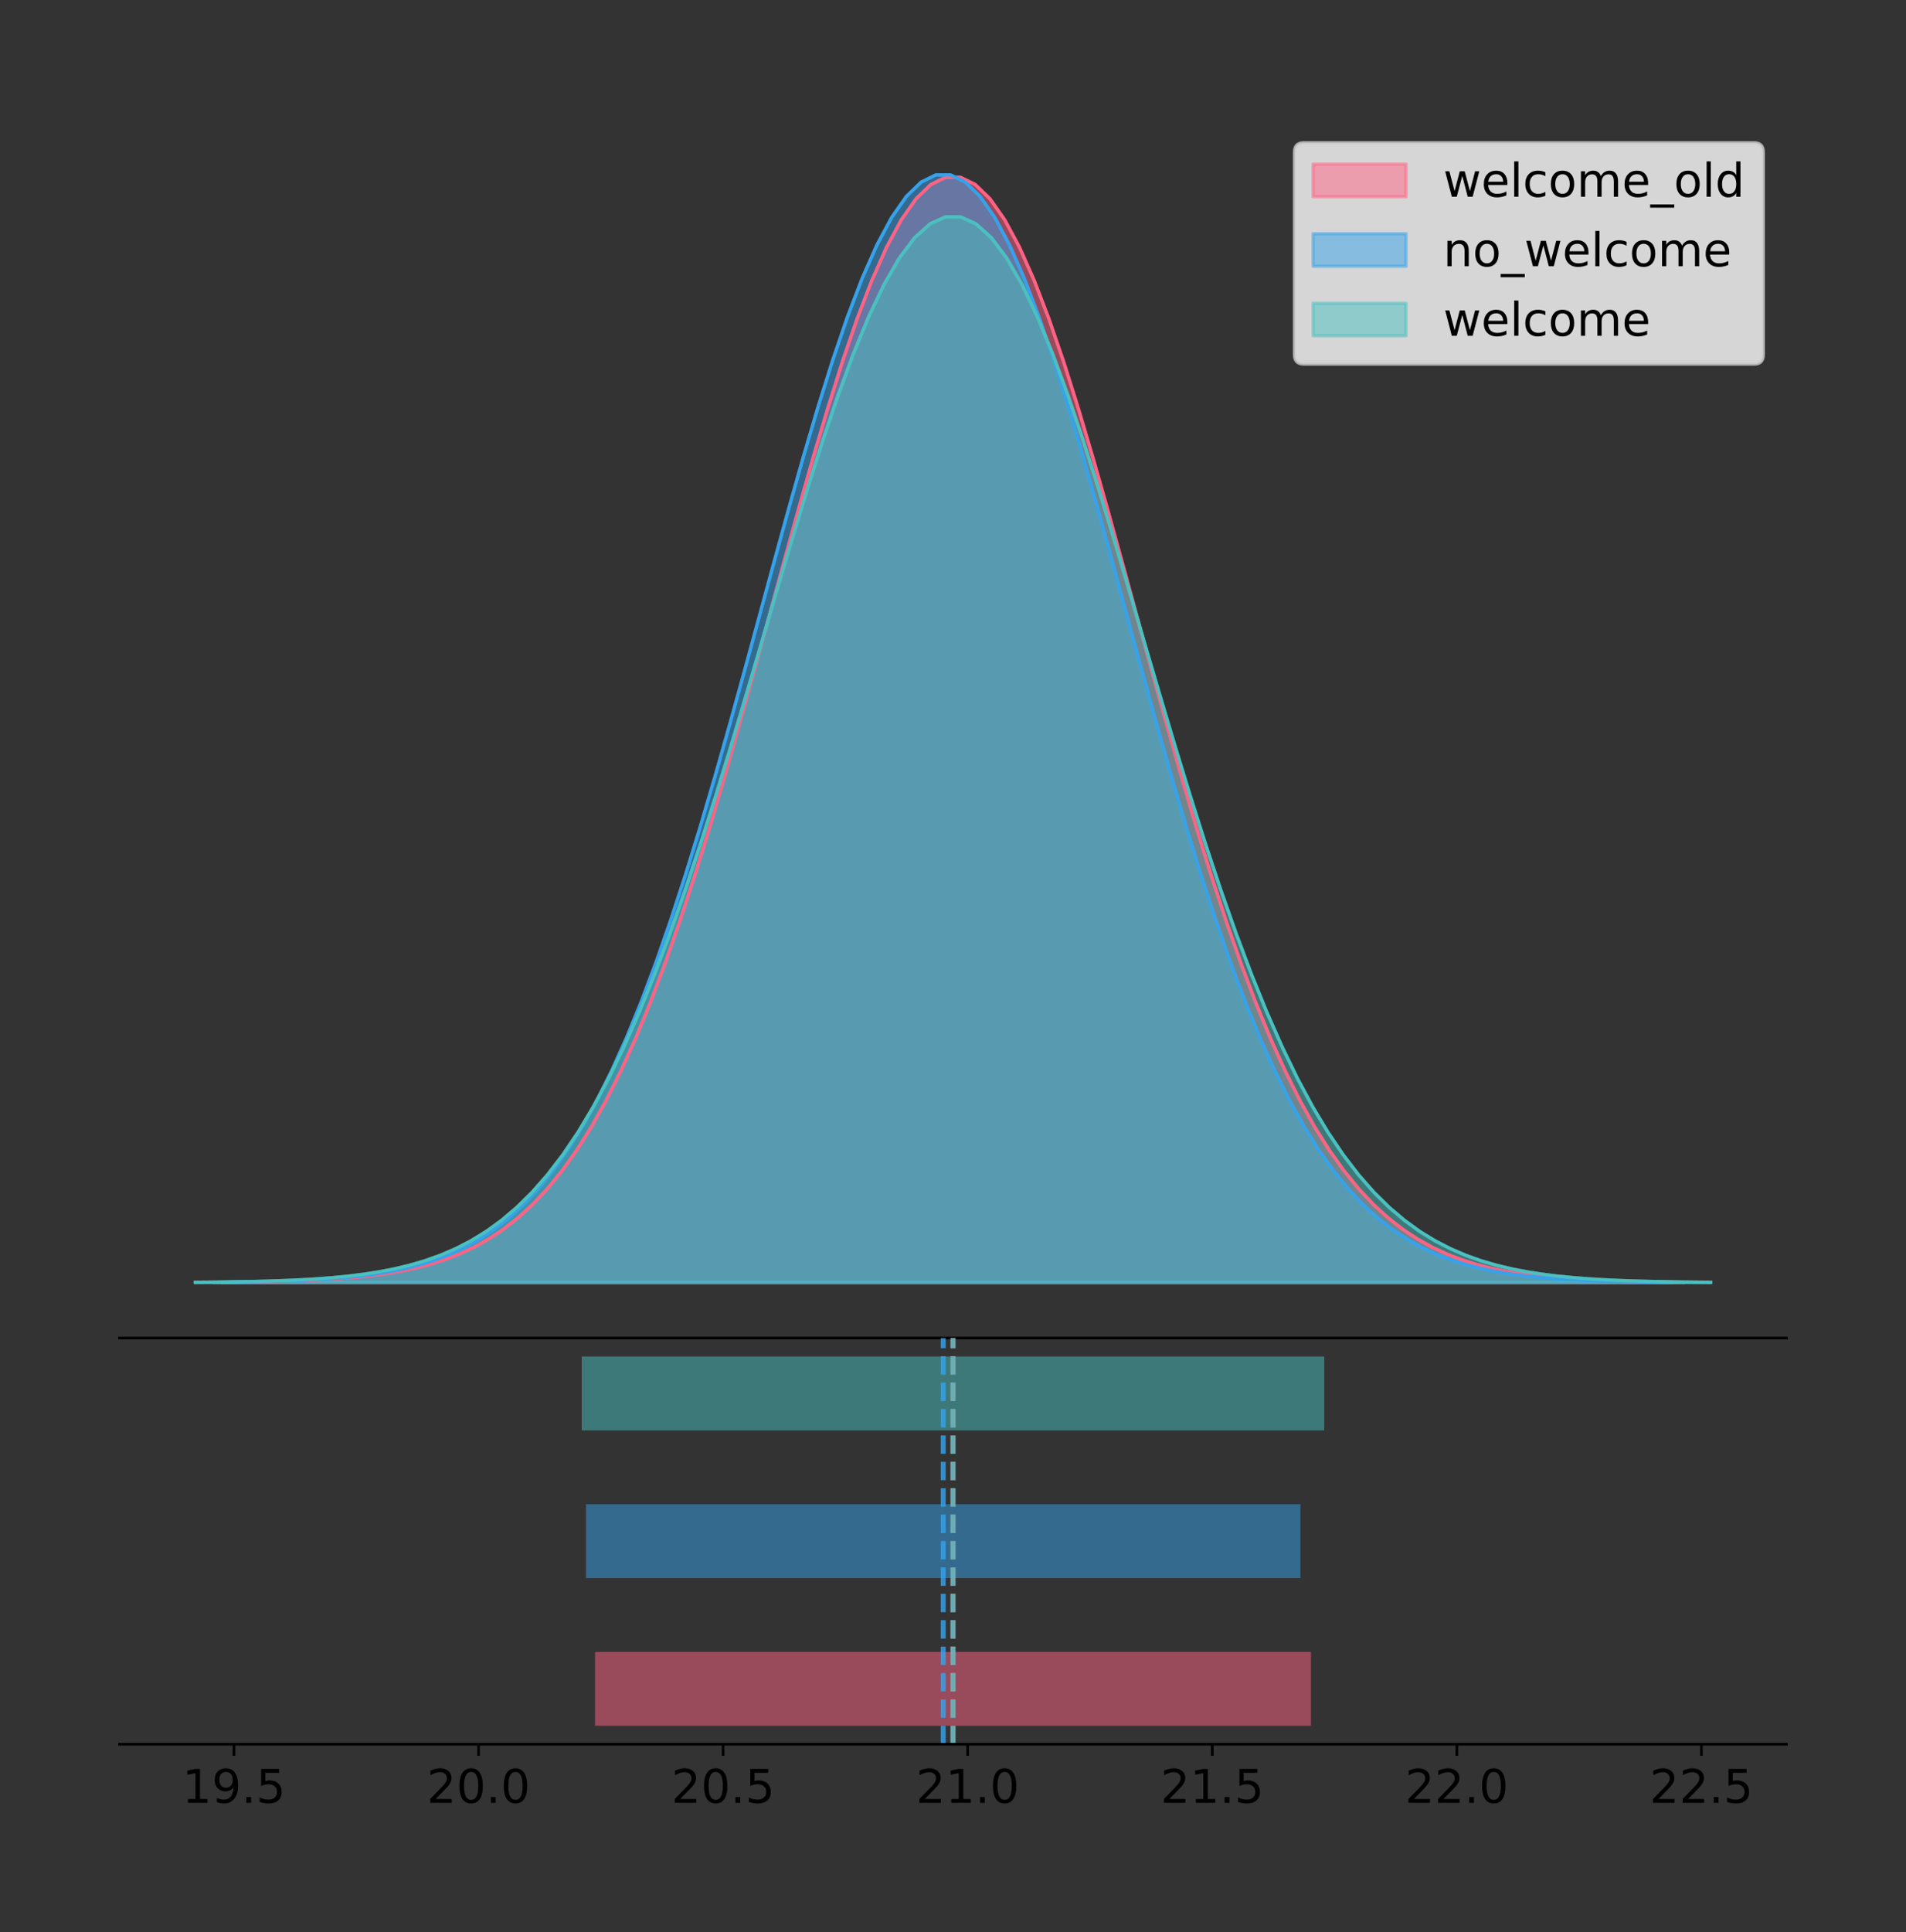 <?xml version="1.0" encoding="utf-8" standalone="no"?>
<!DOCTYPE svg PUBLIC "-//W3C//DTD SVG 1.1//EN"
  "http://www.w3.org/Graphics/SVG/1.1/DTD/svg11.dtd">
<!-- Created with matplotlib (https://matplotlib.org/) -->
<svg height="581.789pt" version="1.1" viewBox="0 0 574.2 581.789" width="574.2pt" xmlns="http://www.w3.org/2000/svg" xmlns:xlink="http://www.w3.org/1999/xlink">
 <rect x="0" y="0" width="574.2" height="581.789" fill="#333333" stroke="none"/>
 <defs>
  <style type="text/css">
*{stroke-linecap:butt;stroke-linejoin:round;}
  </style>
 </defs>
 <g id="figure_1">
  <g id="patch_1">
   <path d="M 0 581.789 
L 574.2 581.789 
L 574.2 0 
L 0 0 
z
" style="fill:none;"/>
  </g>
  <g id="axes_1">
   <g id="patch_2">
    <path d="M 36 402.93 
L 538.2 402.93 
L 538.2 36 
L 36 36 
z
" style="fill:none;"/>
   </g>
   <g id="PolyCollection_1">
    <defs>
     <path d="M 67.017 -195.538 
L 67.017 -195.65 
L 71.463 -195.692 
L 75.909 -195.749 
L 80.355 -195.824 
L 84.802 -195.924 
L 89.248 -196.056 
L 93.694 -196.229 
L 98.14 -196.453 
L 102.586 -196.742 
L 107.032 -197.111 
L 111.478 -197.581 
L 115.924 -198.173 
L 120.371 -198.916 
L 124.817 -199.839 
L 129.263 -200.978 
L 133.709 -202.375 
L 138.155 -204.075 
L 142.601 -206.128 
L 147.047 -208.589 
L 151.493 -211.517 
L 155.939 -214.975 
L 160.386 -219.028 
L 164.832 -223.74 
L 169.278 -229.178 
L 173.724 -235.403 
L 178.17 -242.472 
L 182.616 -250.435 
L 187.062 -259.331 
L 191.508 -269.186 
L 195.955 -280.011 
L 200.401 -291.796 
L 204.847 -304.511 
L 209.293 -318.103 
L 213.739 -332.492 
L 218.185 -347.575 
L 222.631 -363.221 
L 227.077 -379.273 
L 231.524 -395.551 
L 235.97 -411.855 
L 240.416 -427.964 
L 244.862 -443.648 
L 249.308 -458.666 
L 253.754 -472.778 
L 258.2 -485.744 
L 262.646 -497.34 
L 267.092 -507.356 
L 271.539 -515.608 
L 275.985 -521.94 
L 280.431 -526.231 
L 284.877 -528.397 
L 289.323 -528.397 
L 293.769 -526.231 
L 298.215 -521.94 
L 302.661 -515.608 
L 307.108 -507.356 
L 311.554 -497.34 
L 316 -485.744 
L 320.446 -472.778 
L 324.892 -458.666 
L 329.338 -443.648 
L 333.784 -427.964 
L 338.23 -411.855 
L 342.676 -395.551 
L 347.123 -379.273 
L 351.569 -363.221 
L 356.015 -347.575 
L 360.461 -332.492 
L 364.907 -318.103 
L 369.353 -304.511 
L 373.799 -291.796 
L 378.245 -280.011 
L 382.692 -269.186 
L 387.138 -259.331 
L 391.584 -250.435 
L 396.03 -242.472 
L 400.476 -235.403 
L 404.922 -229.178 
L 409.368 -223.74 
L 413.814 -219.028 
L 418.261 -214.975 
L 422.707 -211.517 
L 427.153 -208.589 
L 431.599 -206.128 
L 436.045 -204.075 
L 440.491 -202.375 
L 444.937 -200.978 
L 449.383 -199.839 
L 453.829 -198.916 
L 458.276 -198.173 
L 462.722 -197.581 
L 467.168 -197.111 
L 471.614 -196.742 
L 476.06 -196.453 
L 480.506 -196.229 
L 484.952 -196.056 
L 489.398 -195.924 
L 493.845 -195.824 
L 498.291 -195.749 
L 502.737 -195.692 
L 507.183 -195.65 
L 507.183 -195.538 
L 507.183 -195.538 
L 502.737 -195.538 
L 498.291 -195.538 
L 493.845 -195.538 
L 489.398 -195.538 
L 484.952 -195.538 
L 480.506 -195.538 
L 476.06 -195.538 
L 471.614 -195.538 
L 467.168 -195.538 
L 462.722 -195.538 
L 458.276 -195.538 
L 453.829 -195.538 
L 449.383 -195.538 
L 444.937 -195.538 
L 440.491 -195.538 
L 436.045 -195.538 
L 431.599 -195.538 
L 427.153 -195.538 
L 422.707 -195.538 
L 418.261 -195.538 
L 413.814 -195.538 
L 409.368 -195.538 
L 404.922 -195.538 
L 400.476 -195.538 
L 396.03 -195.538 
L 391.584 -195.538 
L 387.138 -195.538 
L 382.692 -195.538 
L 378.245 -195.538 
L 373.799 -195.538 
L 369.353 -195.538 
L 364.907 -195.538 
L 360.461 -195.538 
L 356.015 -195.538 
L 351.569 -195.538 
L 347.123 -195.538 
L 342.676 -195.538 
L 338.23 -195.538 
L 333.784 -195.538 
L 329.338 -195.538 
L 324.892 -195.538 
L 320.446 -195.538 
L 316 -195.538 
L 311.554 -195.538 
L 307.108 -195.538 
L 302.661 -195.538 
L 298.215 -195.538 
L 293.769 -195.538 
L 289.323 -195.538 
L 284.877 -195.538 
L 280.431 -195.538 
L 275.985 -195.538 
L 271.539 -195.538 
L 267.092 -195.538 
L 262.646 -195.538 
L 258.2 -195.538 
L 253.754 -195.538 
L 249.308 -195.538 
L 244.862 -195.538 
L 240.416 -195.538 
L 235.97 -195.538 
L 231.524 -195.538 
L 227.077 -195.538 
L 222.631 -195.538 
L 218.185 -195.538 
L 213.739 -195.538 
L 209.293 -195.538 
L 204.847 -195.538 
L 200.401 -195.538 
L 195.955 -195.538 
L 191.508 -195.538 
L 187.062 -195.538 
L 182.616 -195.538 
L 178.17 -195.538 
L 173.724 -195.538 
L 169.278 -195.538 
L 164.832 -195.538 
L 160.386 -195.538 
L 155.939 -195.538 
L 151.493 -195.538 
L 147.047 -195.538 
L 142.601 -195.538 
L 138.155 -195.538 
L 133.709 -195.538 
L 129.263 -195.538 
L 124.817 -195.538 
L 120.371 -195.538 
L 115.924 -195.538 
L 111.478 -195.538 
L 107.032 -195.538 
L 102.586 -195.538 
L 98.14 -195.538 
L 93.694 -195.538 
L 89.248 -195.538 
L 84.802 -195.538 
L 80.355 -195.538 
L 75.909 -195.538 
L 71.463 -195.538 
L 67.017 -195.538 
z
" id="m723e5e3aab" style="stroke:#ff6384;stroke-opacity:0.5;"/>
    </defs>
    <g clip-path="url(#p25ad2fa4af)">
     <use style="fill:#ff6384;fill-opacity:0.5;stroke:#ff6384;stroke-opacity:0.5;" x="0" xlink:href="#m723e5e3aab" y="581.789"/>
    </g>
   </g>
   <g id="PolyCollection_2">
    <defs>
     <path d="M 64.541 -195.538 
L 64.541 -195.65 
L 68.977 -195.692 
L 73.414 -195.749 
L 77.85 -195.825 
L 82.287 -195.925 
L 86.724 -196.058 
L 91.16 -196.23 
L 95.597 -196.455 
L 100.033 -196.744 
L 104.47 -197.115 
L 108.907 -197.585 
L 113.343 -198.179 
L 117.78 -198.923 
L 122.217 -199.848 
L 126.653 -200.99 
L 131.09 -202.39 
L 135.526 -204.093 
L 139.963 -206.151 
L 144.4 -208.617 
L 148.836 -211.552 
L 153.273 -215.017 
L 157.709 -219.078 
L 162.146 -223.801 
L 166.583 -229.25 
L 171.019 -235.488 
L 175.456 -242.572 
L 179.892 -250.552 
L 184.329 -259.468 
L 188.766 -269.344 
L 193.202 -280.192 
L 197.639 -292.002 
L 202.076 -304.744 
L 206.512 -318.365 
L 210.949 -332.786 
L 215.385 -347.901 
L 219.822 -363.58 
L 224.259 -379.667 
L 228.695 -395.98 
L 233.132 -412.318 
L 237.568 -428.462 
L 242.005 -444.18 
L 246.442 -459.23 
L 250.878 -473.372 
L 255.315 -486.366 
L 259.751 -497.987 
L 264.188 -508.025 
L 268.625 -516.294 
L 273.061 -522.64 
L 277.498 -526.94 
L 281.935 -529.111 
L 286.371 -529.111 
L 290.808 -526.94 
L 295.244 -522.64 
L 299.681 -516.294 
L 304.118 -508.025 
L 308.554 -497.987 
L 312.991 -486.366 
L 317.427 -473.372 
L 321.864 -459.23 
L 326.301 -444.18 
L 330.737 -428.462 
L 335.174 -412.318 
L 339.61 -395.98 
L 344.047 -379.667 
L 348.484 -363.58 
L 352.92 -347.901 
L 357.357 -332.786 
L 361.794 -318.365 
L 366.23 -304.744 
L 370.667 -292.002 
L 375.103 -280.192 
L 379.54 -269.344 
L 383.977 -259.468 
L 388.413 -250.552 
L 392.85 -242.572 
L 397.286 -235.488 
L 401.723 -229.25 
L 406.16 -223.801 
L 410.596 -219.078 
L 415.033 -215.017 
L 419.469 -211.552 
L 423.906 -208.617 
L 428.343 -206.151 
L 432.779 -204.093 
L 437.216 -202.39 
L 441.653 -200.99 
L 446.089 -199.848 
L 450.526 -198.923 
L 454.962 -198.179 
L 459.399 -197.585 
L 463.836 -197.115 
L 468.272 -196.744 
L 472.709 -196.455 
L 477.145 -196.23 
L 481.582 -196.058 
L 486.019 -195.925 
L 490.455 -195.825 
L 494.892 -195.749 
L 499.328 -195.692 
L 503.765 -195.65 
L 503.765 -195.538 
L 503.765 -195.538 
L 499.328 -195.538 
L 494.892 -195.538 
L 490.455 -195.538 
L 486.019 -195.538 
L 481.582 -195.538 
L 477.145 -195.538 
L 472.709 -195.538 
L 468.272 -195.538 
L 463.836 -195.538 
L 459.399 -195.538 
L 454.962 -195.538 
L 450.526 -195.538 
L 446.089 -195.538 
L 441.653 -195.538 
L 437.216 -195.538 
L 432.779 -195.538 
L 428.343 -195.538 
L 423.906 -195.538 
L 419.469 -195.538 
L 415.033 -195.538 
L 410.596 -195.538 
L 406.16 -195.538 
L 401.723 -195.538 
L 397.286 -195.538 
L 392.85 -195.538 
L 388.413 -195.538 
L 383.977 -195.538 
L 379.54 -195.538 
L 375.103 -195.538 
L 370.667 -195.538 
L 366.23 -195.538 
L 361.794 -195.538 
L 357.357 -195.538 
L 352.92 -195.538 
L 348.484 -195.538 
L 344.047 -195.538 
L 339.61 -195.538 
L 335.174 -195.538 
L 330.737 -195.538 
L 326.301 -195.538 
L 321.864 -195.538 
L 317.427 -195.538 
L 312.991 -195.538 
L 308.554 -195.538 
L 304.118 -195.538 
L 299.681 -195.538 
L 295.244 -195.538 
L 290.808 -195.538 
L 286.371 -195.538 
L 281.935 -195.538 
L 277.498 -195.538 
L 273.061 -195.538 
L 268.625 -195.538 
L 264.188 -195.538 
L 259.751 -195.538 
L 255.315 -195.538 
L 250.878 -195.538 
L 246.442 -195.538 
L 242.005 -195.538 
L 237.568 -195.538 
L 233.132 -195.538 
L 228.695 -195.538 
L 224.259 -195.538 
L 219.822 -195.538 
L 215.385 -195.538 
L 210.949 -195.538 
L 206.512 -195.538 
L 202.076 -195.538 
L 197.639 -195.538 
L 193.202 -195.538 
L 188.766 -195.538 
L 184.329 -195.538 
L 179.892 -195.538 
L 175.456 -195.538 
L 171.019 -195.538 
L 166.583 -195.538 
L 162.146 -195.538 
L 157.709 -195.538 
L 153.273 -195.538 
L 148.836 -195.538 
L 144.4 -195.538 
L 139.963 -195.538 
L 135.526 -195.538 
L 131.09 -195.538 
L 126.653 -195.538 
L 122.217 -195.538 
L 117.78 -195.538 
L 113.343 -195.538 
L 108.907 -195.538 
L 104.47 -195.538 
L 100.033 -195.538 
L 95.597 -195.538 
L 91.16 -195.538 
L 86.724 -195.538 
L 82.287 -195.538 
L 77.85 -195.538 
L 73.414 -195.538 
L 68.977 -195.538 
L 64.541 -195.538 
z
" id="m2015f95146" style="stroke:#36a2eb;stroke-opacity:0.5;"/>
    </defs>
    <g clip-path="url(#p25ad2fa4af)">
     <use style="fill:#36a2eb;fill-opacity:0.5;stroke:#36a2eb;stroke-opacity:0.5;" x="0" xlink:href="#m2015f95146" y="581.789"/>
    </g>
   </g>
   <g id="PolyCollection_3">
    <defs>
     <path d="M 58.827 -195.538 
L 58.827 -195.646 
L 63.439 -195.686 
L 68.05 -195.741 
L 72.662 -195.814 
L 77.274 -195.911 
L 81.885 -196.038 
L 86.497 -196.204 
L 91.108 -196.42 
L 95.72 -196.699 
L 100.331 -197.055 
L 104.943 -197.508 
L 109.555 -198.079 
L 114.166 -198.794 
L 118.778 -199.684 
L 123.389 -200.783 
L 128.001 -202.13 
L 132.612 -203.769 
L 137.224 -205.748 
L 141.836 -208.121 
L 146.447 -210.944 
L 151.059 -214.278 
L 155.67 -218.185 
L 160.282 -222.728 
L 164.893 -227.971 
L 169.505 -233.972 
L 174.117 -240.788 
L 178.728 -248.465 
L 183.34 -257.042 
L 187.951 -266.544 
L 192.563 -276.98 
L 197.174 -288.342 
L 201.786 -300.601 
L 206.398 -313.705 
L 211.009 -327.579 
L 215.621 -342.121 
L 220.232 -357.205 
L 224.844 -372.681 
L 229.455 -388.375 
L 234.067 -404.094 
L 238.679 -419.625 
L 243.29 -434.747 
L 247.902 -449.226 
L 252.513 -462.831 
L 257.125 -475.332 
L 261.736 -486.512 
L 266.348 -496.169 
L 270.96 -504.125 
L 275.571 -510.23 
L 280.183 -514.367 
L 284.794 -516.455 
L 289.406 -516.455 
L 294.017 -514.367 
L 298.629 -510.23 
L 303.24 -504.125 
L 307.852 -496.169 
L 312.464 -486.512 
L 317.075 -475.332 
L 321.687 -462.831 
L 326.298 -449.226 
L 330.91 -434.747 
L 335.521 -419.625 
L 340.133 -404.094 
L 344.745 -388.375 
L 349.356 -372.681 
L 353.968 -357.205 
L 358.579 -342.121 
L 363.191 -327.579 
L 367.802 -313.705 
L 372.414 -300.601 
L 377.026 -288.342 
L 381.637 -276.98 
L 386.249 -266.544 
L 390.86 -257.042 
L 395.472 -248.465 
L 400.083 -240.788 
L 404.695 -233.972 
L 409.307 -227.971 
L 413.918 -222.728 
L 418.53 -218.185 
L 423.141 -214.278 
L 427.753 -210.944 
L 432.364 -208.121 
L 436.976 -205.748 
L 441.588 -203.769 
L 446.199 -202.13 
L 450.811 -200.783 
L 455.422 -199.684 
L 460.034 -198.794 
L 464.645 -198.079 
L 469.257 -197.508 
L 473.869 -197.055 
L 478.48 -196.699 
L 483.092 -196.42 
L 487.703 -196.204 
L 492.315 -196.038 
L 496.926 -195.911 
L 501.538 -195.814 
L 506.15 -195.741 
L 510.761 -195.686 
L 515.373 -195.646 
L 515.373 -195.538 
L 515.373 -195.538 
L 510.761 -195.538 
L 506.15 -195.538 
L 501.538 -195.538 
L 496.926 -195.538 
L 492.315 -195.538 
L 487.703 -195.538 
L 483.092 -195.538 
L 478.48 -195.538 
L 473.869 -195.538 
L 469.257 -195.538 
L 464.645 -195.538 
L 460.034 -195.538 
L 455.422 -195.538 
L 450.811 -195.538 
L 446.199 -195.538 
L 441.588 -195.538 
L 436.976 -195.538 
L 432.364 -195.538 
L 427.753 -195.538 
L 423.141 -195.538 
L 418.53 -195.538 
L 413.918 -195.538 
L 409.307 -195.538 
L 404.695 -195.538 
L 400.083 -195.538 
L 395.472 -195.538 
L 390.86 -195.538 
L 386.249 -195.538 
L 381.637 -195.538 
L 377.026 -195.538 
L 372.414 -195.538 
L 367.802 -195.538 
L 363.191 -195.538 
L 358.579 -195.538 
L 353.968 -195.538 
L 349.356 -195.538 
L 344.745 -195.538 
L 340.133 -195.538 
L 335.521 -195.538 
L 330.91 -195.538 
L 326.298 -195.538 
L 321.687 -195.538 
L 317.075 -195.538 
L 312.464 -195.538 
L 307.852 -195.538 
L 303.24 -195.538 
L 298.629 -195.538 
L 294.017 -195.538 
L 289.406 -195.538 
L 284.794 -195.538 
L 280.183 -195.538 
L 275.571 -195.538 
L 270.96 -195.538 
L 266.348 -195.538 
L 261.736 -195.538 
L 257.125 -195.538 
L 252.513 -195.538 
L 247.902 -195.538 
L 243.29 -195.538 
L 238.679 -195.538 
L 234.067 -195.538 
L 229.455 -195.538 
L 224.844 -195.538 
L 220.232 -195.538 
L 215.621 -195.538 
L 211.009 -195.538 
L 206.398 -195.538 
L 201.786 -195.538 
L 197.174 -195.538 
L 192.563 -195.538 
L 187.951 -195.538 
L 183.34 -195.538 
L 178.728 -195.538 
L 174.117 -195.538 
L 169.505 -195.538 
L 164.893 -195.538 
L 160.282 -195.538 
L 155.67 -195.538 
L 151.059 -195.538 
L 146.447 -195.538 
L 141.836 -195.538 
L 137.224 -195.538 
L 132.612 -195.538 
L 128.001 -195.538 
L 123.389 -195.538 
L 118.778 -195.538 
L 114.166 -195.538 
L 109.555 -195.538 
L 104.943 -195.538 
L 100.331 -195.538 
L 95.72 -195.538 
L 91.108 -195.538 
L 86.497 -195.538 
L 81.885 -195.538 
L 77.274 -195.538 
L 72.662 -195.538 
L 68.05 -195.538 
L 63.439 -195.538 
L 58.827 -195.538 
z
" id="m239bc40d67" style="stroke:#4bc0c0;stroke-opacity:0.5;"/>
    </defs>
    <g clip-path="url(#p25ad2fa4af)">
     <use style="fill:#4bc0c0;fill-opacity:0.5;stroke:#4bc0c0;stroke-opacity:0.5;" x="0" xlink:href="#m239bc40d67" y="581.789"/>
    </g>
   </g>
   <g id="line2d_1">
    <path clip-path="url(#p25ad2fa4af)" d="M 67.017 386.14 
L 71.463 386.097 
L 75.909 386.041 
L 80.355 385.965 
L 84.802 385.865 
L 89.248 385.733 
L 93.694 385.56 
L 98.14 385.336 
L 102.586 385.048 
L 107.032 384.678 
L 111.478 384.208 
L 115.924 383.616 
L 120.371 382.874 
L 124.817 381.951 
L 129.263 380.811 
L 133.709 379.414 
L 138.155 377.714 
L 142.601 375.661 
L 147.047 373.2 
L 151.493 370.272 
L 155.939 366.814 
L 160.386 362.762 
L 164.832 358.049 
L 169.278 352.612 
L 173.724 346.387 
L 178.17 339.318 
L 182.616 331.355 
L 187.062 322.458 
L 191.508 312.603 
L 195.955 301.778 
L 200.401 289.994 
L 204.847 277.278 
L 209.293 263.687 
L 213.739 249.297 
L 218.185 234.214 
L 222.631 218.568 
L 227.077 202.516 
L 231.524 186.238 
L 235.97 169.935 
L 240.416 153.825 
L 244.862 138.141 
L 249.308 123.123 
L 253.754 109.012 
L 258.2 96.045 
L 262.646 84.449 
L 267.092 74.433 
L 271.539 66.181 
L 275.985 59.849 
L 280.431 55.558 
L 284.877 53.392 
L 289.323 53.392 
L 293.769 55.558 
L 298.215 59.849 
L 302.661 66.181 
L 307.108 74.433 
L 311.554 84.449 
L 316 96.045 
L 320.446 109.012 
L 324.892 123.123 
L 329.338 138.141 
L 333.784 153.825 
L 338.23 169.935 
L 342.676 186.238 
L 347.123 202.516 
L 351.569 218.568 
L 356.015 234.214 
L 360.461 249.297 
L 364.907 263.687 
L 369.353 277.278 
L 373.799 289.994 
L 378.245 301.778 
L 382.692 312.603 
L 387.138 322.458 
L 391.584 331.355 
L 396.03 339.318 
L 400.476 346.387 
L 404.922 352.612 
L 409.368 358.049 
L 413.814 362.762 
L 418.261 366.814 
L 422.707 370.272 
L 427.153 373.2 
L 431.599 375.661 
L 436.045 377.714 
L 440.491 379.414 
L 444.937 380.811 
L 449.383 381.951 
L 453.829 382.874 
L 458.276 383.616 
L 462.722 384.208 
L 467.168 384.678 
L 471.614 385.048 
L 476.06 385.336 
L 480.506 385.56 
L 484.952 385.733 
L 489.398 385.865 
L 493.845 385.965 
L 498.291 386.041 
L 502.737 386.097 
L 507.183 386.14 
" style="fill:none;stroke:#ff6384;stroke-linecap:square;"/>
   </g>
   <g id="line2d_2">
    <path clip-path="url(#p25ad2fa4af)" d="M 64.541 386.139 
L 68.977 386.097 
L 73.414 386.04 
L 77.85 385.965 
L 82.287 385.864 
L 86.724 385.732 
L 91.16 385.559 
L 95.597 385.334 
L 100.033 385.045 
L 104.47 384.675 
L 108.907 384.204 
L 113.343 383.61 
L 117.78 382.867 
L 122.217 381.941 
L 126.653 380.799 
L 131.09 379.399 
L 135.526 377.696 
L 139.963 375.639 
L 144.4 373.172 
L 148.836 370.238 
L 153.273 366.772 
L 157.709 362.711 
L 162.146 357.989 
L 166.583 352.539 
L 171.019 346.301 
L 175.456 339.217 
L 179.892 331.237 
L 184.329 322.322 
L 188.766 312.445 
L 193.202 301.597 
L 197.639 289.787 
L 202.076 277.045 
L 206.512 263.424 
L 210.949 249.004 
L 215.385 233.888 
L 219.822 218.209 
L 224.259 202.123 
L 228.695 185.809 
L 233.132 169.471 
L 237.568 153.327 
L 242.005 137.61 
L 246.442 122.559 
L 250.878 108.418 
L 255.315 95.423 
L 259.751 83.803 
L 264.188 73.765 
L 268.625 65.495 
L 273.061 59.15 
L 277.498 54.85 
L 281.935 52.679 
L 286.371 52.679 
L 290.808 54.85 
L 295.244 59.15 
L 299.681 65.495 
L 304.118 73.765 
L 308.554 83.803 
L 312.991 95.423 
L 317.427 108.418 
L 321.864 122.559 
L 326.301 137.61 
L 330.737 153.327 
L 335.174 169.471 
L 339.61 185.809 
L 344.047 202.123 
L 348.484 218.209 
L 352.92 233.888 
L 357.357 249.004 
L 361.794 263.424 
L 366.23 277.045 
L 370.667 289.787 
L 375.103 301.597 
L 379.54 312.445 
L 383.977 322.322 
L 388.413 331.237 
L 392.85 339.217 
L 397.286 346.301 
L 401.723 352.539 
L 406.16 357.989 
L 410.596 362.711 
L 415.033 366.772 
L 419.469 370.238 
L 423.906 373.172 
L 428.343 375.639 
L 432.779 377.696 
L 437.216 379.399 
L 441.653 380.799 
L 446.089 381.941 
L 450.526 382.867 
L 454.962 383.61 
L 459.399 384.204 
L 463.836 384.675 
L 468.272 385.045 
L 472.709 385.334 
L 477.145 385.559 
L 481.582 385.732 
L 486.019 385.864 
L 490.455 385.965 
L 494.892 386.04 
L 499.328 386.097 
L 503.765 386.139 
" style="fill:none;stroke:#36a2eb;stroke-linecap:square;"/>
   </g>
   <g id="line2d_3">
    <path clip-path="url(#p25ad2fa4af)" d="M 58.827 386.144 
L 63.439 386.103 
L 68.05 386.048 
L 72.662 385.975 
L 77.274 385.879 
L 81.885 385.752 
L 86.497 385.585 
L 91.108 385.369 
L 95.72 385.091 
L 100.331 384.735 
L 104.943 384.282 
L 109.555 383.711 
L 114.166 382.995 
L 118.778 382.105 
L 123.389 381.006 
L 128.001 379.659 
L 132.612 378.021 
L 137.224 376.041 
L 141.836 373.669 
L 146.447 370.845 
L 151.059 367.511 
L 155.67 363.604 
L 160.282 359.061 
L 164.893 353.818 
L 169.505 347.817 
L 174.117 341.002 
L 178.728 333.324 
L 183.34 324.747 
L 187.951 315.245 
L 192.563 304.809 
L 197.174 293.447 
L 201.786 281.188 
L 206.398 268.084 
L 211.009 254.211 
L 215.621 239.669 
L 220.232 224.584 
L 224.844 209.108 
L 229.455 193.414 
L 234.067 177.696 
L 238.679 162.164 
L 243.29 147.043 
L 247.902 132.563 
L 252.513 118.959 
L 257.125 106.457 
L 261.736 95.277 
L 266.348 85.62 
L 270.96 77.664 
L 275.571 71.56 
L 280.183 67.423 
L 284.794 65.334 
L 289.406 65.334 
L 294.017 67.423 
L 298.629 71.56 
L 303.24 77.664 
L 307.852 85.62 
L 312.464 95.277 
L 317.075 106.457 
L 321.687 118.959 
L 326.298 132.563 
L 330.91 147.043 
L 335.521 162.164 
L 340.133 177.696 
L 344.745 193.414 
L 349.356 209.108 
L 353.968 224.584 
L 358.579 239.669 
L 363.191 254.211 
L 367.802 268.084 
L 372.414 281.188 
L 377.026 293.447 
L 381.637 304.809 
L 386.249 315.245 
L 390.86 324.747 
L 395.472 333.324 
L 400.083 341.002 
L 404.695 347.817 
L 409.307 353.818 
L 413.918 359.061 
L 418.53 363.604 
L 423.141 367.511 
L 427.753 370.845 
L 432.364 373.669 
L 436.976 376.041 
L 441.588 378.021 
L 446.199 379.659 
L 450.811 381.006 
L 455.422 382.105 
L 460.034 382.995 
L 464.645 383.711 
L 469.257 384.282 
L 473.869 384.735 
L 478.48 385.091 
L 483.092 385.369 
L 487.703 385.585 
L 492.315 385.752 
L 496.926 385.879 
L 501.538 385.975 
L 506.15 386.048 
L 510.761 386.103 
L 515.373 386.144 
" style="fill:none;stroke:#4bc0c0;stroke-linecap:square;"/>
   </g>
   <g id="patch_3">
    <path d="M 36 402.93 
L 538.2 402.93 
" style="fill:none;stroke:#000000;stroke-linecap:square;stroke-linejoin:miter;stroke-width:0.8;"/>
   </g>
   <g id="legend_1">
    <g id="patch_4">
     <path d="M 392.788 109.627 
L 528.4 109.627 
Q 531.2 109.627 531.2 106.827 
L 531.2 45.8 
Q 531.2 43 528.4 43 
L 392.788 43 
Q 389.988 43 389.988 45.8 
L 389.988 106.827 
Q 389.988 109.627 392.788 109.627 
z
" style="fill:#ffffff;opacity:0.8;stroke:#cccccc;stroke-linejoin:miter;"/>
    </g>
    <g id="patch_5">
     <path d="M 395.588 59.238 
L 423.588 59.238 
L 423.588 49.438 
L 395.588 49.438 
z
" style="fill:#ff6384;opacity:0.5;stroke:#ff6384;stroke-linejoin:miter;"/>
    </g>
    <g id="text_1">
     <!-- welcome_old -->
     <defs>
      <path d="M 4.203 54.688 
L 13.188 54.688 
L 24.422 12.016 
L 35.594 54.688 
L 46.188 54.688 
L 57.422 12.016 
L 68.609 54.688 
L 77.594 54.688 
L 63.281 0 
L 52.688 0 
L 40.922 44.828 
L 29.109 0 
L 18.5 0 
z
" id="DejaVuSans-119"/>
      <path d="M 56.203 29.594 
L 56.203 25.203 
L 14.891 25.203 
Q 15.484 15.922 20.484 11.062 
Q 25.484 6.203 34.422 6.203 
Q 39.594 6.203 44.453 7.469 
Q 49.312 8.734 54.109 11.281 
L 54.109 2.781 
Q 49.266 0.734 44.188 -0.344 
Q 39.109 -1.422 33.891 -1.422 
Q 20.797 -1.422 13.156 6.188 
Q 5.516 13.812 5.516 26.812 
Q 5.516 40.234 12.766 48.109 
Q 20.016 56 32.328 56 
Q 43.359 56 49.781 48.891 
Q 56.203 41.797 56.203 29.594 
z
M 47.219 32.234 
Q 47.125 39.594 43.094 43.984 
Q 39.062 48.391 32.422 48.391 
Q 24.906 48.391 20.391 44.141 
Q 15.875 39.891 15.188 32.172 
z
" id="DejaVuSans-101"/>
      <path d="M 9.422 75.984 
L 18.406 75.984 
L 18.406 0 
L 9.422 0 
z
" id="DejaVuSans-108"/>
      <path d="M 48.781 52.594 
L 48.781 44.188 
Q 44.969 46.297 41.141 47.344 
Q 37.312 48.391 33.406 48.391 
Q 24.656 48.391 19.812 42.844 
Q 14.984 37.312 14.984 27.297 
Q 14.984 17.281 19.812 11.734 
Q 24.656 6.203 33.406 6.203 
Q 37.312 6.203 41.141 7.25 
Q 44.969 8.297 48.781 10.406 
L 48.781 2.094 
Q 45.016 0.344 40.984 -0.531 
Q 36.969 -1.422 32.422 -1.422 
Q 20.062 -1.422 12.781 6.344 
Q 5.516 14.109 5.516 27.297 
Q 5.516 40.672 12.859 48.328 
Q 20.219 56 33.016 56 
Q 37.156 56 41.109 55.141 
Q 45.062 54.297 48.781 52.594 
z
" id="DejaVuSans-99"/>
      <path d="M 30.609 48.391 
Q 23.391 48.391 19.188 42.75 
Q 14.984 37.109 14.984 27.297 
Q 14.984 17.484 19.156 11.844 
Q 23.344 6.203 30.609 6.203 
Q 37.797 6.203 41.984 11.859 
Q 46.188 17.531 46.188 27.297 
Q 46.188 37.016 41.984 42.703 
Q 37.797 48.391 30.609 48.391 
z
M 30.609 56 
Q 42.328 56 49.016 48.375 
Q 55.719 40.766 55.719 27.297 
Q 55.719 13.875 49.016 6.219 
Q 42.328 -1.422 30.609 -1.422 
Q 18.844 -1.422 12.172 6.219 
Q 5.516 13.875 5.516 27.297 
Q 5.516 40.766 12.172 48.375 
Q 18.844 56 30.609 56 
z
" id="DejaVuSans-111"/>
      <path d="M 52 44.188 
Q 55.375 50.25 60.062 53.125 
Q 64.75 56 71.094 56 
Q 79.641 56 84.281 50.016 
Q 88.922 44.047 88.922 33.016 
L 88.922 0 
L 79.891 0 
L 79.891 32.719 
Q 79.891 40.578 77.094 44.375 
Q 74.312 48.188 68.609 48.188 
Q 61.625 48.188 57.562 43.547 
Q 53.516 38.922 53.516 30.906 
L 53.516 0 
L 44.484 0 
L 44.484 32.719 
Q 44.484 40.625 41.703 44.406 
Q 38.922 48.188 33.109 48.188 
Q 26.219 48.188 22.156 43.531 
Q 18.109 38.875 18.109 30.906 
L 18.109 0 
L 9.078 0 
L 9.078 54.688 
L 18.109 54.688 
L 18.109 46.188 
Q 21.188 51.219 25.484 53.609 
Q 29.781 56 35.688 56 
Q 41.656 56 45.828 52.969 
Q 50 49.953 52 44.188 
z
" id="DejaVuSans-109"/>
      <path d="M 50.984 -16.609 
L 50.984 -23.578 
L -0.984 -23.578 
L -0.984 -16.609 
z
" id="DejaVuSans-95"/>
      <path d="M 45.406 46.391 
L 45.406 75.984 
L 54.391 75.984 
L 54.391 0 
L 45.406 0 
L 45.406 8.203 
Q 42.578 3.328 38.25 0.953 
Q 33.938 -1.422 27.875 -1.422 
Q 17.969 -1.422 11.734 6.484 
Q 5.516 14.406 5.516 27.297 
Q 5.516 40.188 11.734 48.094 
Q 17.969 56 27.875 56 
Q 33.938 56 38.25 53.625 
Q 42.578 51.266 45.406 46.391 
z
M 14.797 27.297 
Q 14.797 17.391 18.875 11.75 
Q 22.953 6.109 30.078 6.109 
Q 37.203 6.109 41.297 11.75 
Q 45.406 17.391 45.406 27.297 
Q 45.406 37.203 41.297 42.844 
Q 37.203 48.484 30.078 48.484 
Q 22.953 48.484 18.875 42.844 
Q 14.797 37.203 14.797 27.297 
z
" id="DejaVuSans-100"/>
     </defs>
     <g transform="translate(434.788 59.238)scale(0.14 -0.14)">
      <use xlink:href="#DejaVuSans-119"/>
      <use x="81.787" xlink:href="#DejaVuSans-101"/>
      <use x="143.311" xlink:href="#DejaVuSans-108"/>
      <use x="171.094" xlink:href="#DejaVuSans-99"/>
      <use x="226.074" xlink:href="#DejaVuSans-111"/>
      <use x="287.256" xlink:href="#DejaVuSans-109"/>
      <use x="384.668" xlink:href="#DejaVuSans-101"/>
      <use x="446.191" xlink:href="#DejaVuSans-95"/>
      <use x="496.191" xlink:href="#DejaVuSans-111"/>
      <use x="557.373" xlink:href="#DejaVuSans-108"/>
      <use x="585.156" xlink:href="#DejaVuSans-100"/>
     </g>
    </g>
    <g id="patch_6">
     <path d="M 395.588 80.177 
L 423.588 80.177 
L 423.588 70.377 
L 395.588 70.377 
z
" style="fill:#36a2eb;opacity:0.5;stroke:#36a2eb;stroke-linejoin:miter;"/>
    </g>
    <g id="text_2">
     <!-- no_welcome -->
     <defs>
      <path d="M 54.891 33.016 
L 54.891 0 
L 45.906 0 
L 45.906 32.719 
Q 45.906 40.484 42.875 44.328 
Q 39.844 48.188 33.797 48.188 
Q 26.516 48.188 22.312 43.547 
Q 18.109 38.922 18.109 30.906 
L 18.109 0 
L 9.078 0 
L 9.078 54.688 
L 18.109 54.688 
L 18.109 46.188 
Q 21.344 51.125 25.703 53.562 
Q 30.078 56 35.797 56 
Q 45.219 56 50.047 50.172 
Q 54.891 44.344 54.891 33.016 
z
" id="DejaVuSans-110"/>
     </defs>
     <g transform="translate(434.788 80.177)scale(0.14 -0.14)">
      <use xlink:href="#DejaVuSans-110"/>
      <use x="63.379" xlink:href="#DejaVuSans-111"/>
      <use x="124.561" xlink:href="#DejaVuSans-95"/>
      <use x="174.561" xlink:href="#DejaVuSans-119"/>
      <use x="256.348" xlink:href="#DejaVuSans-101"/>
      <use x="317.871" xlink:href="#DejaVuSans-108"/>
      <use x="345.654" xlink:href="#DejaVuSans-99"/>
      <use x="400.635" xlink:href="#DejaVuSans-111"/>
      <use x="461.816" xlink:href="#DejaVuSans-109"/>
      <use x="559.229" xlink:href="#DejaVuSans-101"/>
     </g>
    </g>
    <g id="patch_7">
     <path d="M 395.588 101.115 
L 423.588 101.115 
L 423.588 91.315 
L 395.588 91.315 
z
" style="fill:#4bc0c0;opacity:0.5;stroke:#4bc0c0;stroke-linejoin:miter;"/>
    </g>
    <g id="text_3">
     <!-- welcome -->
     <g transform="translate(434.788 101.115)scale(0.14 -0.14)">
      <use xlink:href="#DejaVuSans-119"/>
      <use x="81.787" xlink:href="#DejaVuSans-101"/>
      <use x="143.311" xlink:href="#DejaVuSans-108"/>
      <use x="171.094" xlink:href="#DejaVuSans-99"/>
      <use x="226.074" xlink:href="#DejaVuSans-111"/>
      <use x="287.256" xlink:href="#DejaVuSans-109"/>
      <use x="384.668" xlink:href="#DejaVuSans-101"/>
     </g>
    </g>
   </g>
  </g>
  <g id="axes_2">
   <g id="patch_8">
    <path d="M 36 525.24 
L 538.2 525.24 
L 538.2 402.93 
L 36 402.93 
z
" style="fill:none;"/>
   </g>
   <g id="patch_9">
    <path clip-path="url(#p060698799d)" d="M 179.259 519.68 
L 394.941 519.68 
L 394.941 497.442 
L 179.259 497.442 
z
" style="fill:#ff6384;opacity:0.5;"/>
   </g>
   <g id="patch_10">
    <path clip-path="url(#p060698799d)" d="M 176.543 475.204 
L 391.763 475.204 
L 391.763 452.966 
L 176.543 452.966 
z
" style="fill:#36a2eb;opacity:0.5;"/>
   </g>
   <g id="patch_11">
    <path clip-path="url(#p060698799d)" d="M 175.246 430.728 
L 398.954 430.728 
L 398.954 408.49 
L 175.246 408.49 
z
" style="fill:#4bc0c0;opacity:0.5;"/>
   </g>
   <g id="matplotlib.axis_1">
    <g id="xtick_1">
     <g id="line2d_4">
      <defs>
       <path d="M 0 0 
L 0 3.5 
" id="mee552b5bbe" style="stroke:#000000;stroke-width:0.8;"/>
      </defs>
      <g>
       <use style="stroke:#000000;stroke-width:0.8;" x="70.482" xlink:href="#mee552b5bbe" y="525.24"/>
      </g>
     </g>
     <g id="text_4">
      <!-- 19.5 -->
      <defs>
       <path d="M 12.406 8.297 
L 28.516 8.297 
L 28.516 63.922 
L 10.984 60.406 
L 10.984 69.391 
L 28.422 72.906 
L 38.281 72.906 
L 38.281 8.297 
L 54.391 8.297 
L 54.391 0 
L 12.406 0 
z
" id="DejaVuSans-49"/>
       <path d="M 10.984 1.516 
L 10.984 10.5 
Q 14.703 8.734 18.5 7.812 
Q 22.312 6.891 25.984 6.891 
Q 35.75 6.891 40.891 13.453 
Q 46.047 20.016 46.781 33.406 
Q 43.953 29.203 39.594 26.953 
Q 35.25 24.703 29.984 24.703 
Q 19.047 24.703 12.672 31.312 
Q 6.297 37.938 6.297 49.422 
Q 6.297 60.641 12.938 67.422 
Q 19.578 74.219 30.609 74.219 
Q 43.266 74.219 49.922 64.516 
Q 56.594 54.828 56.594 36.375 
Q 56.594 19.141 48.406 8.859 
Q 40.234 -1.422 26.422 -1.422 
Q 22.703 -1.422 18.891 -0.688 
Q 15.094 0.047 10.984 1.516 
z
M 30.609 32.422 
Q 37.25 32.422 41.125 36.953 
Q 45.016 41.5 45.016 49.422 
Q 45.016 57.281 41.125 61.844 
Q 37.25 66.406 30.609 66.406 
Q 23.969 66.406 20.094 61.844 
Q 16.219 57.281 16.219 49.422 
Q 16.219 41.5 20.094 36.953 
Q 23.969 32.422 30.609 32.422 
z
" id="DejaVuSans-57"/>
       <path d="M 10.688 12.406 
L 21 12.406 
L 21 0 
L 10.688 0 
z
" id="DejaVuSans-46"/>
       <path d="M 10.797 72.906 
L 49.516 72.906 
L 49.516 64.594 
L 19.828 64.594 
L 19.828 46.734 
Q 21.969 47.469 24.109 47.828 
Q 26.266 48.188 28.422 48.188 
Q 40.625 48.188 47.75 41.5 
Q 54.891 34.812 54.891 23.391 
Q 54.891 11.625 47.562 5.094 
Q 40.234 -1.422 26.906 -1.422 
Q 22.312 -1.422 17.547 -0.641 
Q 12.797 0.141 7.719 1.703 
L 7.719 11.625 
Q 12.109 9.234 16.797 8.062 
Q 21.484 6.891 26.703 6.891 
Q 35.156 6.891 40.078 11.328 
Q 45.016 15.766 45.016 23.391 
Q 45.016 31 40.078 35.438 
Q 35.156 39.891 26.703 39.891 
Q 22.75 39.891 18.812 39.016 
Q 14.891 38.141 10.797 36.281 
z
" id="DejaVuSans-53"/>
      </defs>
      <g transform="translate(54.896 542.878)scale(0.14 -0.14)">
       <use xlink:href="#DejaVuSans-49"/>
       <use x="63.623" xlink:href="#DejaVuSans-57"/>
       <use x="127.246" xlink:href="#DejaVuSans-46"/>
       <use x="159.033" xlink:href="#DejaVuSans-53"/>
      </g>
     </g>
    </g>
    <g id="xtick_2">
     <g id="line2d_5">
      <g>
       <use style="stroke:#000000;stroke-width:0.8;" x="144.162" xlink:href="#mee552b5bbe" y="525.24"/>
      </g>
     </g>
     <g id="text_5">
      <!-- 20.0 -->
      <defs>
       <path d="M 19.188 8.297 
L 53.609 8.297 
L 53.609 0 
L 7.328 0 
L 7.328 8.297 
Q 12.938 14.109 22.625 23.891 
Q 32.328 33.688 34.812 36.531 
Q 39.547 41.844 41.422 45.531 
Q 43.312 49.219 43.312 52.781 
Q 43.312 58.594 39.234 62.25 
Q 35.156 65.922 28.609 65.922 
Q 23.969 65.922 18.812 64.312 
Q 13.672 62.703 7.812 59.422 
L 7.812 69.391 
Q 13.766 71.781 18.938 73 
Q 24.125 74.219 28.422 74.219 
Q 39.75 74.219 46.484 68.547 
Q 53.219 62.891 53.219 53.422 
Q 53.219 48.922 51.531 44.891 
Q 49.859 40.875 45.406 35.406 
Q 44.188 33.984 37.641 27.219 
Q 31.109 20.453 19.188 8.297 
z
" id="DejaVuSans-50"/>
       <path d="M 31.781 66.406 
Q 24.172 66.406 20.328 58.906 
Q 16.5 51.422 16.5 36.375 
Q 16.5 21.391 20.328 13.891 
Q 24.172 6.391 31.781 6.391 
Q 39.453 6.391 43.281 13.891 
Q 47.125 21.391 47.125 36.375 
Q 47.125 51.422 43.281 58.906 
Q 39.453 66.406 31.781 66.406 
z
M 31.781 74.219 
Q 44.047 74.219 50.516 64.516 
Q 56.984 54.828 56.984 36.375 
Q 56.984 17.969 50.516 8.266 
Q 44.047 -1.422 31.781 -1.422 
Q 19.531 -1.422 13.062 8.266 
Q 6.594 17.969 6.594 36.375 
Q 6.594 54.828 13.062 64.516 
Q 19.531 74.219 31.781 74.219 
z
" id="DejaVuSans-48"/>
      </defs>
      <g transform="translate(128.576 542.878)scale(0.14 -0.14)">
       <use xlink:href="#DejaVuSans-50"/>
       <use x="63.623" xlink:href="#DejaVuSans-48"/>
       <use x="127.246" xlink:href="#DejaVuSans-46"/>
       <use x="159.033" xlink:href="#DejaVuSans-48"/>
      </g>
     </g>
    </g>
    <g id="xtick_3">
     <g id="line2d_6">
      <g>
       <use style="stroke:#000000;stroke-width:0.8;" x="217.841" xlink:href="#mee552b5bbe" y="525.24"/>
      </g>
     </g>
     <g id="text_6">
      <!-- 20.5 -->
      <g transform="translate(202.255 542.878)scale(0.14 -0.14)">
       <use xlink:href="#DejaVuSans-50"/>
       <use x="63.623" xlink:href="#DejaVuSans-48"/>
       <use x="127.246" xlink:href="#DejaVuSans-46"/>
       <use x="159.033" xlink:href="#DejaVuSans-53"/>
      </g>
     </g>
    </g>
    <g id="xtick_4">
     <g id="line2d_7">
      <g>
       <use style="stroke:#000000;stroke-width:0.8;" x="291.521" xlink:href="#mee552b5bbe" y="525.24"/>
      </g>
     </g>
     <g id="text_7">
      <!-- 21.0 -->
      <g transform="translate(275.935 542.878)scale(0.14 -0.14)">
       <use xlink:href="#DejaVuSans-50"/>
       <use x="63.623" xlink:href="#DejaVuSans-49"/>
       <use x="127.246" xlink:href="#DejaVuSans-46"/>
       <use x="159.033" xlink:href="#DejaVuSans-48"/>
      </g>
     </g>
    </g>
    <g id="xtick_5">
     <g id="line2d_8">
      <g>
       <use style="stroke:#000000;stroke-width:0.8;" x="365.2" xlink:href="#mee552b5bbe" y="525.24"/>
      </g>
     </g>
     <g id="text_8">
      <!-- 21.5 -->
      <g transform="translate(349.614 542.878)scale(0.14 -0.14)">
       <use xlink:href="#DejaVuSans-50"/>
       <use x="63.623" xlink:href="#DejaVuSans-49"/>
       <use x="127.246" xlink:href="#DejaVuSans-46"/>
       <use x="159.033" xlink:href="#DejaVuSans-53"/>
      </g>
     </g>
    </g>
    <g id="xtick_6">
     <g id="line2d_9">
      <g>
       <use style="stroke:#000000;stroke-width:0.8;" x="438.88" xlink:href="#mee552b5bbe" y="525.24"/>
      </g>
     </g>
     <g id="text_9">
      <!-- 22.0 -->
      <g transform="translate(423.294 542.878)scale(0.14 -0.14)">
       <use xlink:href="#DejaVuSans-50"/>
       <use x="63.623" xlink:href="#DejaVuSans-50"/>
       <use x="127.246" xlink:href="#DejaVuSans-46"/>
       <use x="159.033" xlink:href="#DejaVuSans-48"/>
      </g>
     </g>
    </g>
    <g id="xtick_7">
     <g id="line2d_10">
      <g>
       <use style="stroke:#000000;stroke-width:0.8;" x="512.559" xlink:href="#mee552b5bbe" y="525.24"/>
      </g>
     </g>
     <g id="text_10">
      <!-- 22.5 -->
      <g transform="translate(496.973 542.878)scale(0.14 -0.14)">
       <use xlink:href="#DejaVuSans-50"/>
       <use x="63.623" xlink:href="#DejaVuSans-50"/>
       <use x="127.246" xlink:href="#DejaVuSans-46"/>
       <use x="159.033" xlink:href="#DejaVuSans-53"/>
      </g>
     </g>
    </g>
   </g>
   <g id="line2d_11">
    <path clip-path="url(#p060698799d)" d="M 287.1 525.24 
L 287.1 402.93 
" style="fill:none;stroke:#ff6384;stroke-dasharray:5.55,2.4;stroke-dashoffset:0;stroke-opacity:0.8;stroke-width:1.5;"/>
   </g>
   <g id="line2d_12">
    <path clip-path="url(#p060698799d)" d="M 284.153 525.24 
L 284.153 402.93 
" style="fill:none;stroke:#36a2eb;stroke-dasharray:5.55,2.4;stroke-dashoffset:0;stroke-opacity:0.8;stroke-width:1.5;"/>
   </g>
   <g id="line2d_13">
    <path clip-path="url(#p060698799d)" d="M 287.1 525.24 
L 287.1 402.93 
" style="fill:none;stroke:#4bc0c0;stroke-dasharray:5.55,2.4;stroke-dashoffset:0;stroke-opacity:0.8;stroke-width:1.5;"/>
   </g>
   <g id="patch_12">
    <path d="M 36 525.24 
L 538.2 525.24 
" style="fill:none;stroke:#000000;stroke-linecap:square;stroke-linejoin:miter;stroke-width:0.8;"/>
   </g>
  </g>
 </g>
 <defs>
  <clipPath id="p25ad2fa4af">
   <rect height="366.93" width="502.2" x="36" y="36"/>
  </clipPath>
  <clipPath id="p060698799d">
   <rect height="122.31" width="502.2" x="36" y="402.93"/>
  </clipPath>
 </defs>
</svg>

